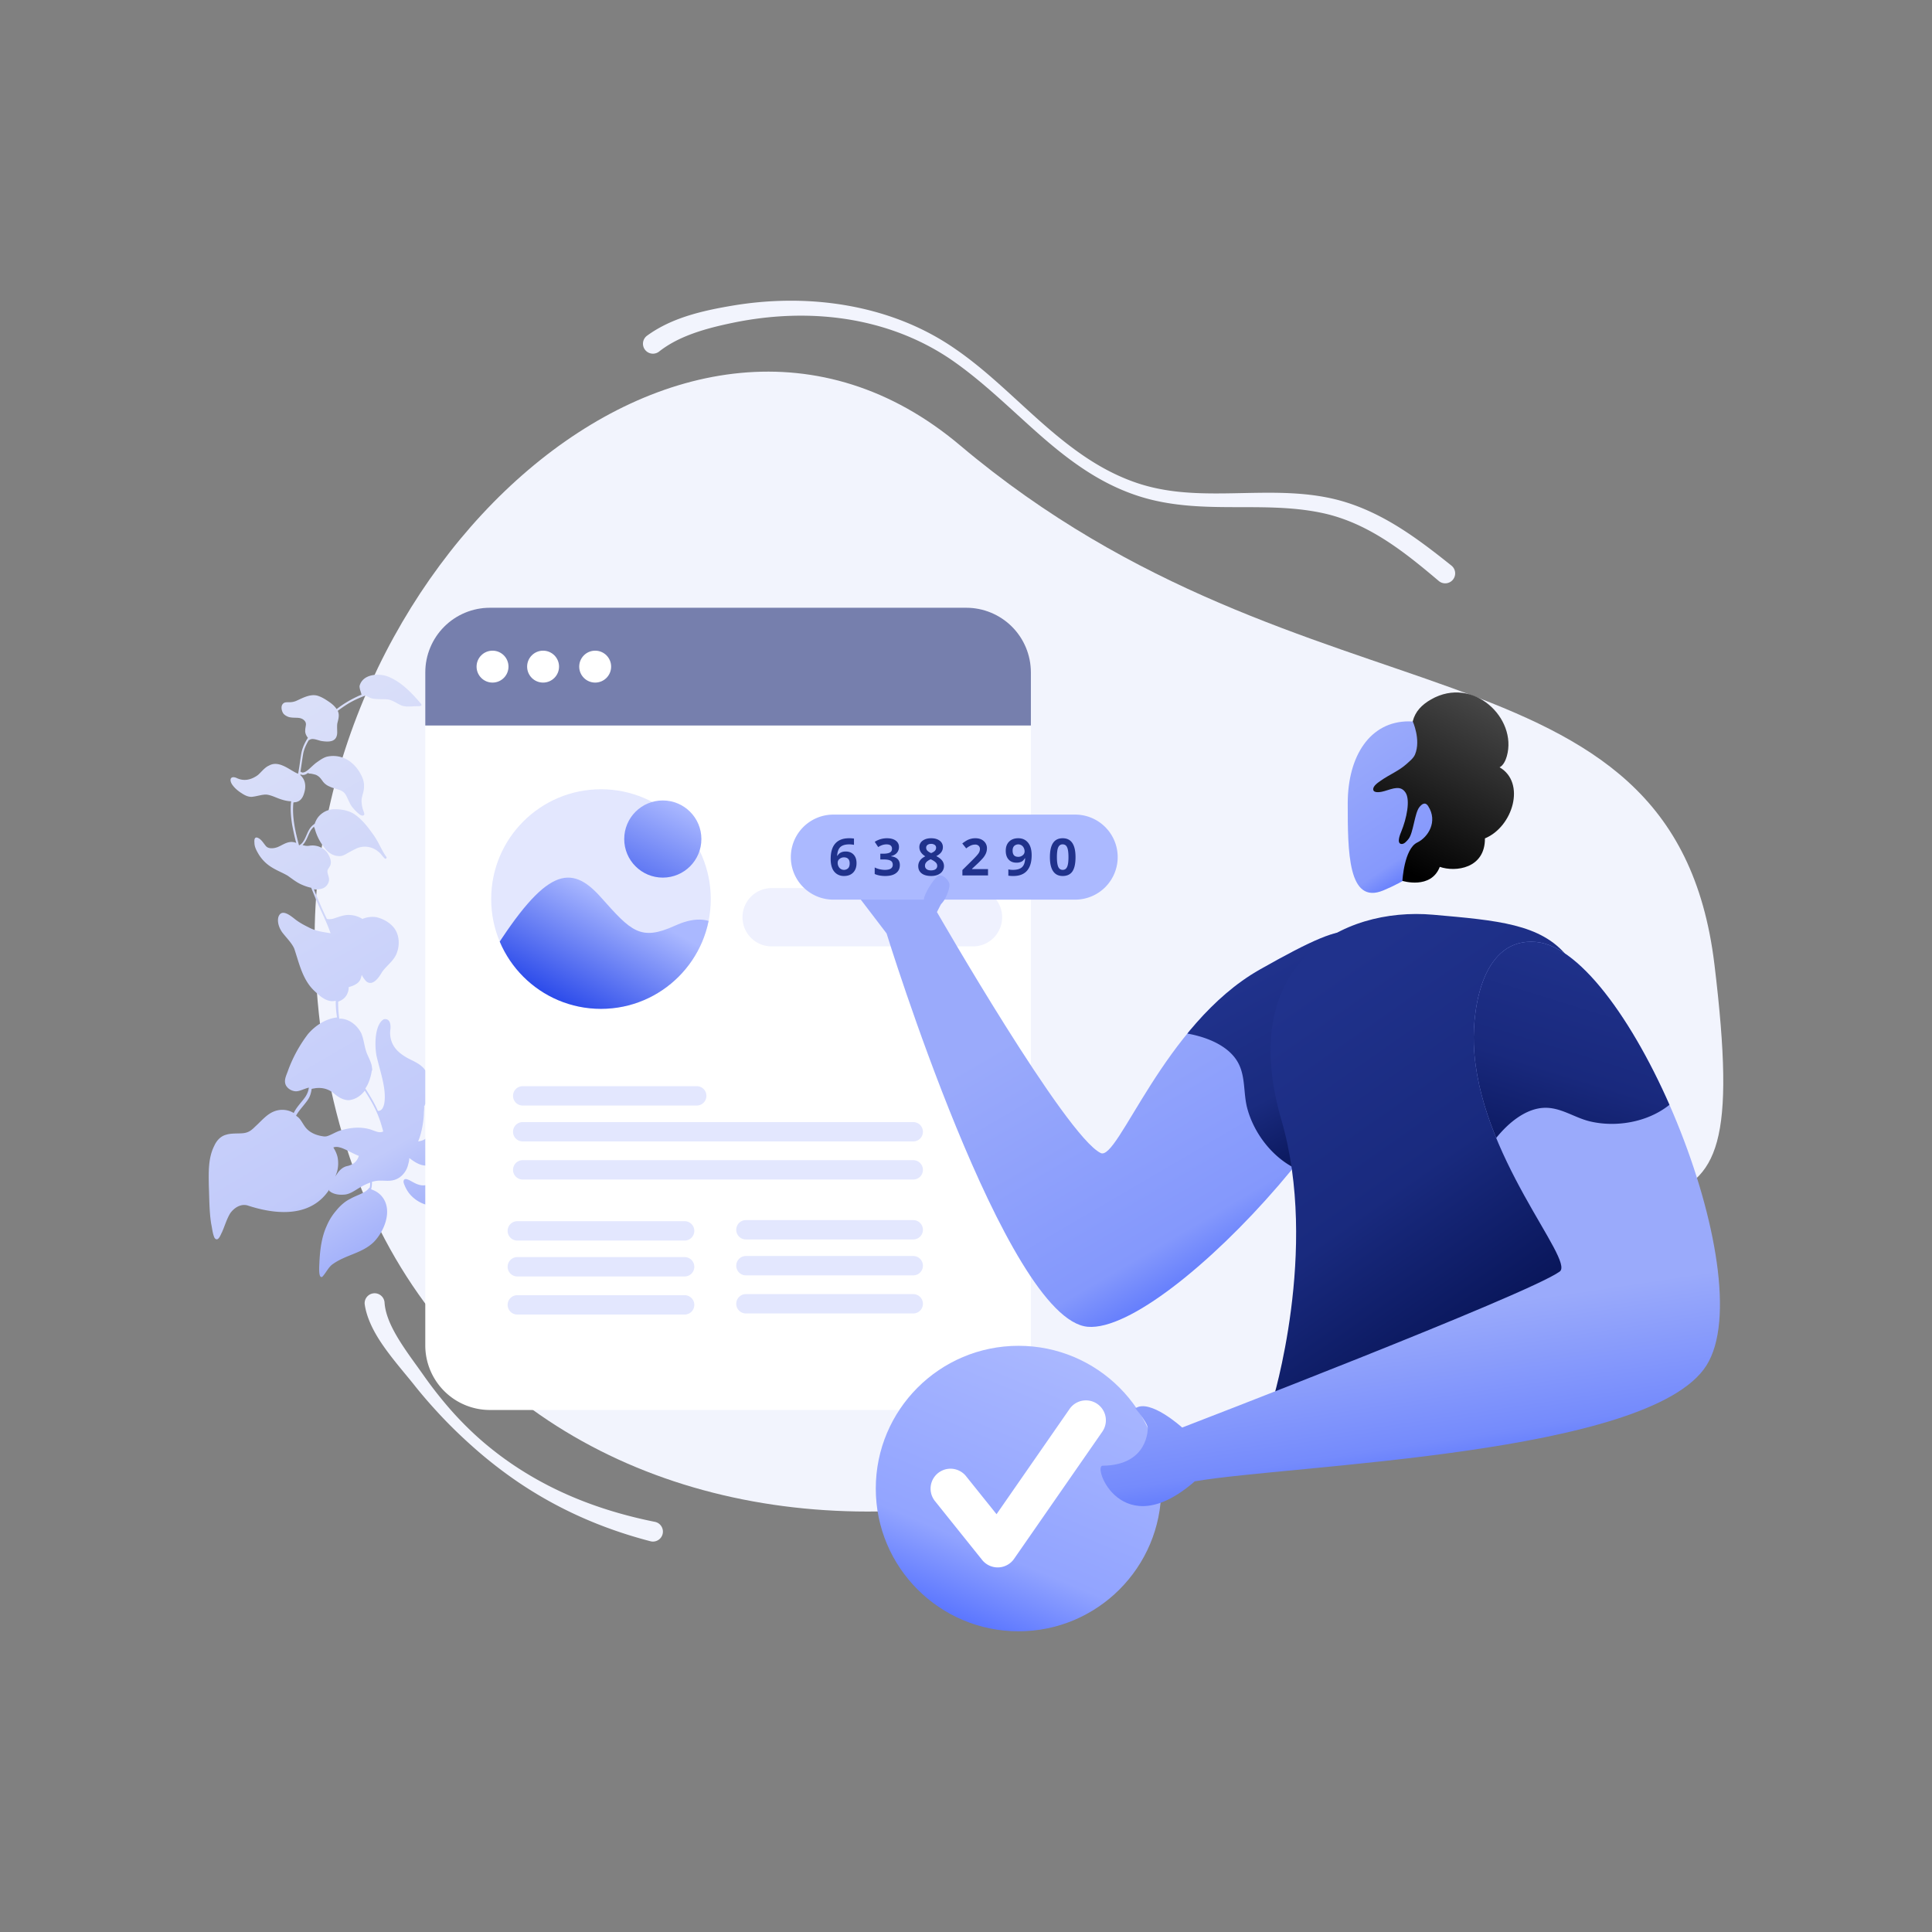 <svg xmlns="http://www.w3.org/2000/svg" xmlns:xlink="http://www.w3.org/1999/xlink" viewBox="0 0 4000 4000" id="OTPsecurity"><rect x="0" y="0" width="4000" height="4000" fill="#808080" stroke="none"/><defs><linearGradient id="b" x1="5611.527" x2="5630.87" y1="8407.704" y2="8407.704" gradientTransform="scale(77.8 -77.8) rotate(-59.673 -4537.524 9080.603)" gradientUnits="userSpaceOnUse"><stop offset="0" stop-color="#dbe0f9" class="stopColore3dbf9 svgShape"></stop><stop offset=".61" stop-color="#c1cafa" class="stopColord1c1fa svgShape"></stop><stop offset=".82" stop-color="#8598fb" class="stopColora685fb svgShape"></stop><stop offset="1" stop-color="#4664fd" class="stopColor7846fd svgShape"></stop></linearGradient><linearGradient id="a" x1="5543.334" x2="5562.677" y1="8022.007" y2="8022.007" gradientTransform="scale(-16.83 16.83) rotate(61.024 9443.123 -702.768)" gradientUnits="userSpaceOnUse"><stop offset="0" stop-color="#aab8ff" class="stopColoraadbff svgShape"></stop><stop offset="1" stop-color="#0025e3" class="stopColor0500e3 svgShape"></stop></linearGradient><linearGradient id="e" x1="5538.454" x2="5557.797" y1="8073.809" y2="8073.809" gradientTransform="scale(-19.052 19.052) rotate(63.132 9231.823 -486.71)" xlink:href="#a"></linearGradient><linearGradient id="f" x1="5375.731" x2="5395.074" y1="8464.816" y2="8464.816" gradientTransform="scale(20.303 -20.303) rotate(-56.574 -5177.72 9060.561)" gradientUnits="userSpaceOnUse"><stop offset="0" stop-color="#9aaafb" class="stopColorfb9c9a svgShape"></stop><stop offset=".64" stop-color="#8699fc" class="stopColorfc8886 svgShape"></stop><stop offset=".84" stop-color="#506cfd" class="stopColorfd5450 svgShape"></stop><stop offset="1" stop-color="#1239ff" class="stopColorff1712 svgShape"></stop></linearGradient><linearGradient id="g" x1="5558.281" x2="5577.624" y1="8421.53" y2="8421.53" gradientTransform="scale(43.122 -43.122) rotate(-59.662 -4578.094 8987.2)" gradientUnits="userSpaceOnUse"><stop offset="0" stop-color="#9aaafb" class="stopColorfb9c9a svgShape"></stop><stop offset=".63" stop-color="#8498fc" class="stopColorfc8784 svgShape"></stop><stop offset=".83" stop-color="#4e6bfd" class="stopColorfd524e svgShape"></stop><stop offset="1" stop-color="#1239ff" class="stopColorff1712 svgShape"></stop></linearGradient><linearGradient id="i" x1="5422.764" x2="5442.106" y1="8419.123" y2="8419.123" gradientTransform="scale(22.647 -22.647) rotate(-61.268 -4414.353 8646.304)" gradientUnits="userSpaceOnUse"><stop offset="0" stop-color="#20328c" class="stopColor20238c svgShape"></stop><stop offset=".54" stop-color="#1a2b7f" class="stopColor1a1d7f svgShape"></stop><stop offset="1" stop-color="#051151" class="stopColor050751 svgShape"></stop></linearGradient><linearGradient id="j" x1="5571.575" x2="5590.918" y1="8439.413" y2="8439.413" gradientTransform="scale(45.453 -45.453) rotate(-55.007 -5333.073 9491.075)" gradientUnits="userSpaceOnUse"><stop offset="0" stop-color="#20328c" class="stopColor20238c svgShape"></stop><stop offset=".51" stop-color="#192a7e" class="stopColor191c7e svgShape"></stop><stop offset="1" stop-color="#051151" class="stopColor050751 svgShape"></stop></linearGradient><linearGradient id="k" x1="5888.592" x2="5907.934" y1="8676.652" y2="8676.652" gradientTransform="scale(21.889 -21.889) rotate(62.199 10270.79 -473.687)" gradientUnits="userSpaceOnUse"><stop offset="0"></stop><stop offset="1" stop-color="#4d4d4d" class="stopColor4d4d4d svgShape"></stop></linearGradient><linearGradient id="l" x1="5633.249" x2="5652.592" y1="8288.112" y2="8288.112" gradientTransform="scale(-38.457 38.457) rotate(67.222 8967.61 -100.715)" gradientUnits="userSpaceOnUse"><stop offset="0" stop-color="#aab8ff" class="stopColoraadbff svgShape"></stop><stop offset=".6" stop-color="#92a4ff" class="stopColor92d1ff svgShape"></stop><stop offset=".81" stop-color="#5b76ff" class="stopColor5bb9ff svgShape"></stop><stop offset="1" stop-color="#2246ff" class="stopColor22a1ff svgShape"></stop></linearGradient><linearGradient id="m" x1="5527.524" x2="5546.867" y1="8348.148" y2="8348.148" gradientTransform="scale(29.007 -29.007) rotate(-81.445 -2089.773 7279.55)" gradientUnits="userSpaceOnUse"><stop offset="0" stop-color="#9aaafb" class="stopColorfb9c9a svgShape"></stop><stop offset=".47" stop-color="#758bfc" class="stopColorfc7875 svgShape"></stop><stop offset="1" stop-color="#1239ff" class="stopColorff1712 svgShape"></stop></linearGradient><linearGradient id="o" x1="5553.961" x2="5573.304" y1="8280.81" y2="8280.81" gradientTransform="scale(-29.328 29.328) rotate(72.834 8288.552 333.488)" gradientUnits="userSpaceOnUse"><stop offset="0" stop-color="#20328c" class="stopColor20238c svgShape"></stop><stop offset=".49" stop-color="#19297d" class="stopColor191c7d svgShape"></stop><stop offset="1" stop-color="#051151" class="stopColor050751 svgShape"></stop></linearGradient><clipPath id="c"><path fill="none" d="M2134.335 1392.017a133.791 133.791 0 0 0-133.7-133.747H1014.2a133.791 133.791 0 0 0-133.7 133.747v1393.45a133.8 133.8 0 0 0 133.7 133.756h986.439a133.8 133.8 0 0 0 133.7-133.756Z"></path></clipPath><clipPath id="d"><circle cx="1244.259" cy="1861.407" r="227.326" fill="none"></circle></clipPath><clipPath id="h"><path fill="none" d="M2856.145 2019.9c76.137 176.4-434.014 741.57-604.077 727.065-170.1-14.579-416.467-814.386-416.467-814.386l-71.674-93.87L1953 1862.638l-13.162 25.667s266.651 464.2 339.121 498.956c36.029 17.3 129.967-266.846 329.355-379.826 217.423-123.091 204.286-88.435 247.831 12.465Z"></path></clipPath><clipPath id="n"><path fill="none" d="M3180.113 1950.218c191.391 16.8 470.557 690.821 352.836 876.949-117.8 186.127-860.847 205.348-1059.332 239.807-150.8 131.73-212.427-32.14-190.813-32.355 96.025-.965 93.468-77.983 93.468-77.983s1.568-8.06-25.574-40.827c29.946-21.07 96.85 39.763 96.85 39.763s716.643-275.677 781.65-322.939c32.339-23.487-169.53-241.227-177.779-470.252-2.805-78.504 19.222-221.774 128.694-212.163Z"></path></clipPath></defs><path fill="#f2f4fd" fill-rule="evenodd" d="M1987.845 922.175c720.52 607.632 1476.844 374.762 1561.65 1074.1 90.085 743.354-150.885 295.971-731.245 759.771C1971.263 3432.99 699.421 3196.8 652.317 1989.211 620.969 1184.71 1415.405 439.449 1987.845 922.175Z" class="colorf5f2fd svgShape"></path><path fill="url(#b)" d="M459.281 2551.857c6.35-14.073 10.152-28.434 17.642-40.293 8.448-11.554 22.654-20.474 37.35-15.245 65.785 21.308 131.942 20.824 167.544-33.525a7.466 7.466 0 0 0-.287 2.548c.01.8.968 1.1 1.763 1.092.815 1.581 3.851 2.816 5.451 3.592 8.316 3.716 17.7 4.079 26.757 3.015 11.428-1.888 20.719-9.476 30.672-15a117.168 117.168 0 0 1 20.241-9.63 37.83 37.83 0 0 1-1.139 10.989 1.3 1.3 0 0 0-1.111.172c-7.979 10.912-24.638 14.295-38.537 22.257-11.859 5.71-21.61 14.735-29.915 25.015a119.03 119.03 0 0 0-19.032 30.609c-11.158 24.151-14.173 50.907-15.445 77.165-.1 5.249-2.775 33.433 6.076 28.873 8.478-9.169 12.95-20.674 22.261-26.672 26.965-19.1 60.647-22.048 84.536-45.559 24.033-24.785 41.426-72.55 11.678-99.227a48.332 48.332 0 0 0-14.9-8.726c-.958-.306-1.6-.775-2.558-1.082a50.269 50.269 0 0 0 1.723-15.289 58.084 58.084 0 0 1 17.464-2.6c8.746-.107 17.827 1.214 26.391-.8 14.753-3.2 26.372-15.588 30.49-30.111 1.216-4.627 3.055-10.375 2.987-15.941 7.387 5.8 15.405 11.265 24.506 14.176 13.086 3.659 29.448 2.028 34.514-12.984 3.065-9.58.717-19.571-.194-29.1-.872-6.351 1.081-15.758 2.259-23.566a27.333 27.333 0 0 0 3.938 9.973c2.434 3.946 5.183 7.729 7.933 11.513-1.339 20.692-1.538 43.6 9.815 61.75-28.2-4.27-34.493 40.975-73.886 18.869-5.116-2.165-18.921-12.653-20.711-2.93-.441 3.028.862 5.556 1.849 8.249a71.215 71.215 0 0 0 10.722 18.478c13.556 16.217 36.922 28.18 58.007 22.516 7.452-1.84 14.378-7.809 18.947-11.363a62.182 62.182 0 0 1 17.865-8.8c12.99-4.293 26.966-5.895 38.49-13.033a38.966 38.966 0 0 0 7.241-6.131c1.879 10.633 9.161 20.883 24.862 30.393 21.288 11.035 42.353 16.981 59.426 34.587 2.893 2.51 8.718 10.71 12.589 15.116 4.839 5.508 8.306 2.921 9.34-3.612 7.326-25.378 8.578-53.226-3.169-77.576-5.4-12.817-14.17-27.5-17.649-38.911-2.195-10.47-1.975-18.584-1.315-29.725a113.414 113.414 0 0 1 14.078-45.658c2.8-5.442 7.031-10.424 10.469-15.395 7.8 13.583 9.286 31.219 6.432 45.09-4.529 19.936-15.726 40.907-7.208 61.32 3.46 9.819 10.089 18.8 20.618 21.38 5.748 1.839 12.109 1.761 17.7 4.079a44.172 44.172 0 0 1 9.121 4.5l1.437.46a2.089 2.089 0 0 0 1.4-2.721c2.509-2.894 4.31-11.822 5.4-13.584 12.776-34.986 32.24-56.216 19.016-97.408a121.228 121.228 0 0 0-5.912-15.355c3.65-.681 7.136-1.678 10.786-2.358 19.82-5.012 40.828-3.836 57.814 6.614 5.6 3.113 13.134 7.633 16.516 11.091 2.089 1.725 3.239 4.733 5.95 5.337 5.24-.7.861-7.646.507-10.663-4.648-16.007-7.064-31.564-6.3-47.16.142-27.676 15.266-52.67 22.889-79.8 5.438-23.605.675-49.153-10.4-70.65-15.464-29.235-49.876-47.107-82.177-35.265l-5.058 2.607c-11.794-15.126-29.412-25.249-47.461-31.551-11.5-4.472-23.614-6.234-35.273-10.228-20.769-7.7-45.083-19.174-64.644-5.895.307-.958.776-1.6.93-2.079 12.47-20.827 13.119-45.964 15.378-69.53a131.6 131.6 0 0 1 5.793-33.788.348.348 0 0 0 .479.153c7.462-1.045 14.513 3.323 23.116 4.491a143.11 143.11 0 0 0 23.384.352c1.8 4.272 3.6 8.545 6.352 12.329 6.467 8.668 15.29 14.923 25.206 19.415 22.226 9.75 32.33-9.458 42-25.639 3.592-5.451 9.751-9.025 15.891-14.188a59.65 59.65 0 0 0 14.885-18.472c5.91-11.045 7.968-24.907 3.053-36.776-3.594-7.75-11.9-10.671-19.563-13.122-11.812-3.515-23.758-4.96-35.264-9.433-8.305-2.921-15.835-7.442-24.611-9.721-6.7-2.145-14.015-1.58-20.845-.861a114.852 114.852 0 0 1-22.234 2.656c4.232-18.183 7.651-37.945 18.474-50.323 9.56-11.726 23.814-16.671 38.279-17.324a14.084 14.084 0 0 1 6.371.718c6.179 11.217 13.95 22.415 26.72 26.236 9.11 3.707 20.538 1.818 27.455-4.945a20.2 20.2 0 0 0 2.806-4.647c5.471 18.383 17.044 28.421 37.066 26.906 5.566-.068 10.959-1.246 16.515-2.109 2.223-.345 4.761-.853 6.5-2.147 3.784-2.749 4.185-8.956.181-11.294-5.758-2.633-12.722.154-18.594 1.18-6.5 1.352-10.614 3.469-15.567 1.621-7.673-3.247-14.457-11.754-21.211-17.874 10.308-2.511 19.465-8.029 25.4-16.69 6.59-7.4 14.023-10.826 24.015-13.174 9.359-2.023 19.5-4.849 25.931-12.562 9.07-12.675 9.145-32.715-2.917-43.7-18.01-16.321-39.363-6.519-38.747 17.966-.067 7.635 1.007 17.482-.678 22.752-2.462 6.868-8.439 12.348-16.179 16.736-6.485 2.942-13.124 6.362-17.511 11.824-.059-17.972-12.571-26.727-27.669-38.949a117.332 117.332 0 0 0-40.974-21.292c-6.064-1.676-12.933-4.137-19.265-1.674-6.8 3.1-5.268 11.515-1.55 16.4 7.789 12.789 23.155 20.872 23.952 34.063.824 2.376-.4 6.208-.047 9.226-15.433-.45-31.584 5.472-41.938 17.208-14.292 14.965-16.743 35.829-21.281 54.97-12.4.787-25.118.942-37.505 2.523-.478-.153-.794.01-1.264.651a1.884 1.884 0 0 0-1.274-.143 2.365 2.365 0 0 0-.747 3.985 86.83 86.83 0 0 1 30.37 25.556c-8.169 21.412-18.255 42.209-23.551 64.54-5.276 23.92-3.2 50.456-9.62 72.165-2.729 11.006-7.729 18.383-12.374 28.778.469-.642-.154.478-.776 1.6a13.935 13.935 0 0 0-3.123 4.809l-.479-.154c-24.429-7.814-48.855 10.772-69.6 17.863-6.811 2.31-14.274 3.354-19.829 4.217-6.035.71-23.049 1.075-11.016 9.676 12.186 8.123 25.627 14.8 37.506 23.879 6.754 6.121 13.068 15.269 17.629 24.12 12.226 24.5 21.626 52.064 39.063 73.481a2.7 2.7 0 0 0 .019 1.591c7.33 14.225.674 29.257-13.705 37.065-6.638 3.42-16.965 4.341-25.021 8.892-23.021-9.74-48.108 6.787-60.6 26.024-4.818 9.283-6.436 20.118-6.79 30.3a91.223 91.223 0 0 0 .432 9.378 5.124 5.124 0 0 0-4.637-2.011c-8.257 1.055-13.678 13.049-16.973 16.747-4.387 5.461-11.677 7.616-18.344 8.652 8.189-19.821 11.4-43.876 11.854-58.514-.058-4.77 1.149-10.192.459-14.637a2.3 2.3 0 0 0 1.254-1.447c.441-3.027 7.385-7.406 10.345-12.531 3.583-6.246 4.607-13.575 4.52-20.731.774-14.8-5.281-28.882-14.488-40.54-8.738-12.3-24.555-18.15-35.6-24.06-15.214-8.563-27.582-18.592-33.341-34.427a53.566 53.566 0 0 1-2.818-22.549c1.627-10.04.955-26.1-13.328-23.536-20.058 11.535-19.317 59.558-14.142 79.694 7.37 30.605 20.047 66.078 15.145 94.607-1.8 8.928-5.7 15.337-12.059 15.415-.479-.154-.8.009-1.275-.144-6.544-15.03-14.985-29.082-23.742-42.973-.651-1.263-1.456-2.049-2.108-3.314a65.525 65.525 0 0 0 7.768-15.2 104.553 104.553 0 0 0 5.468-21.219c1.734-1.294.737-4.781.555-6.687-.911-9.532-5.788-18.22-9.553-27.081-6.209-13.6-6.555-29.026-12.458-43.587-7.828-15.968-23.415-29.139-41.406-30.669a13.114 13.114 0 0 0-4.291.211 206.737 206.737 0 0 1-2.341-35.6c8.554-2.807 16.275-8.786 19.349-17.571a27.127 27.127 0 0 0 2.393-12.443c9.828-2.664 20.433-6.928 24.608-16.681.92-2.874 1.839-5.748 2.443-8.459a57.306 57.306 0 0 0 9.063 12.932c13.02 11.294 26-6.995 31.918-17.246 8.419-13.94 26.735-24.976 32.241-43.016 6.148-17.57 4.135-39.335-9.077-53.329-8.862-9.435-21.028-15.967-33.789-18.993a53.3 53.3 0 0 0-28.585 3.528l-.316.163a53.176 53.176 0 0 0-24.592-8.131c-12.741-1.436-24.6 4.275-36.8 7.763a31.956 31.956 0 0 1-10.49.6l-.479-.153a1.878 1.878 0 0 0-1.274-.143c-5.222-10.912-10.444-21.822-15.033-33.059-3.929-9.177-8.021-18.67-11.795-28.325a38.931 38.931 0 0 0 16.524-1.315c8.717-2.491 15.451-11.161 14.7-20.377-.547-5.719-3.478-11.408-3.21-15.547-.2-3.5 2.787-6.237 5.43-11.2 4.033-8.478-.222-18.288-4.926-25.865-7.943-12.308-23.922-18.477-38.521-15.755-5.24.7-8.909-.209-13.536-1.426 9.119-8.7 11.8-23.682 18.686-32.831a41.919 41.919 0 0 1 5.182-5.471 2.191 2.191 0 0 0 .825 2.376 4.5 4.5 0 0 0 .661 2.06 104.921 104.921 0 0 0 19.555 38.728c6.956 9.618 16.91 17.29 29.162 17.778 6.533 1.033 12.54-2.062 17.751-5.146 5.843-3.411 11.849-6.506 17.855-9.6a42.918 42.918 0 0 1 47.468 5.945c4.331 2.97 7.742 8.813 12.407 13.209a2.393 2.393 0 0 0 4.435-1.486c-.335-1.426-1.782-2.682-2.433-3.945-8.259-12.147-14.334-27.818-23.561-41.067-11.975-17.031-25.072-34.685-42.863-45.92-11.85-6.695-25.875-9.069-39.392-8.906a43.686 43.686 0 0 0-34.456 17.754 49.285 49.285 0 0 0-6.054 12.321 3.211 3.211 0 0 0-1.418 1.13c-11.513 7.933-13.907 20.368-19.817 31.413-3.113 5.605-5.459 8.815-10.038 11.573l-1.265.652c-7.656-28.058-14.049-56.768-12-84.625a30.734 30.734 0 0 1 .584-4.3c2.222-.345 4.607-.374 6.667-1.035 8.086-2.165 12.769-9.38 15.058-17.359 3.687-10.7 4.012-23.27-2.944-32.888-1.131-1.417-2.913-4.1-4.676-5.191a4.884 4.884 0 0 0 .3-1.753c5.605 3.113 11.142.66 15.711-2.894l.162.315c2.089 1.725 5.26.891 7.655 1.657 2.232.45 8.449 1.647 10.375 3.055 6.083 3.266 8.68 7.528 12.723 13.046a32.484 32.484 0 0 0 13.642 10.173c11.841 5.9 26.153 5.726 32.477 15.669 5.02 7.415 8.345 19.3 14.965 27.492a86.924 86.924 0 0 0 11.919 12.261c2.251 2.04 4.981 4.233 8.009 4.674 7.8.383 3.409-7.357 2.087-11.476a61.676 61.676 0 0 1-3.239-17.933c-.442-10.174 5.334-19.15 5.035-30.6.527-9.072-2.281-17.626-6.669-25.366a76.211 76.211 0 0 0-22.591-26.764 58.558 58.558 0 0 0-48.149-9.594c-7.921 2.482-14.541 7.492-21.007 12.024-9.617 6.956-19.167 19.478-27.424 20.532-3.018.354-3.027-.44-5.748-1.839 2.077-12.272 3.523-24.218 5.6-36.489 1.484-8.766 5.967-19.476 11.9-28.932.479.154.8-.009 1.427-.335 6-3.89 14.312-.174 23.566 2.258 16.573 2.662 33.912 2.929 33.652-18.54-.077-6.36-.653-14.465.563-19.092 1.973-7.816 4.568-16.755.5-24.657q9.928-7.516 20.346-14.084a198.456 198.456 0 0 1 37.321-17.63c4.8 2.327 9.609 5.449 14.868 6.34 10.2 1.944 23.547.668 32.15 1.837 10.365 2.26 17.272 7.9 27.188 12.393 10.384 3.85 21.966 1.483 32.781 1.511 3.5-.2 11.142.66 7.893-4.868-19.2-22.51-40.468-45.155-68.279-56.427-19.974-7.71-53.023-5.082-59.085 19.643.087 7.157 3.009 12.051 4.034 17.923a107.939 107.939 0 0 0-10.125 4.418 221.651 221.651 0 0 0-41.376 25.317c-4.053-6.312-10.319-11.485-16.412-15.546-6.735-4.531-13.307-8.746-21.133-11.513-15.338-5.7-32.4 3.892-44.42 9.287a34.725 34.725 0 0 1-15.385 3.526c-4.292.212-9.072-.526-12.539 2.061-5.987 4.686-4.607 13.575-1.512 19.581 2.117 4.11 6.6 6.6 10.758 8.458 6.553 2.624 17.675 1.694 22.455 2.431 6.055.881 10.059 3.218 12.972 7.318a10.572 10.572 0 0 1 1.667 6.341c-.268 4.139-1.493 7.971-1.446 11.946-.573 5.1 1.554 10 4.466 14.1a3.865 3.865 0 0 0 1.131 1.418c-6.715 10.26-11.829 21.3-13.907 33.568-2.375 14.024-3.8 27.561-6.5 40.954a6.234 6.234 0 0 0-2.079-.93c-16.151-7.278-37.87-27.691-58.245-15.992-9.809 4.255-16.993 15.157-23.928 20.33-13.564 9.39-28.317 12.59-43.358 5.138-12.147-4.942-15.384 3.528-9.061 13.47 5.021 7.414 12.091 13.373 19.784 18.21 6.093 4.061 12.655 7.48 20.29 7.546 11.6-.777 24.1-6.018 33.347-4.38 8.765 1.483 16.927 5.678 25.234 8.6 7.347 2.615 15.643 4.74 23.757 4.96a30.747 30.747 0 0 0-.583 4.3c-1.1 14.169.184 28.308 2.264 42.438 2.386 13.171 5.252 26.5 8.75 39.5a25.265 25.265 0 0 0-13.7-1.742c-8.89 1.38-16.141 6.716-24.37 10.157-7.6 3.113-19.351 4.369-24.514-1.771-5.643-6.294-9.725-14.991-18.347-17.749-6.7-1.35-5.795 7.386-5.584 11.678.25 7.472 3.833 14.427 7.57 20.9a79.938 79.938 0 0 0 24.5 26.582c12.348 8.438 24.007 12.432 36.5 19.6 9.944 6.877 19.745 15.029 31.25 19.5a92.03 92.03 0 0 0 17.723 5.67c2.952 7.28 6.065 14.876 9.016 22.156 10.636 24.523 22.527 47.6 31.093 71.989-15.3-2.519-30.588-4.241-45-12.019-8-3.879-18.4-9.319-26.91-15.736-9.954-7.673-29.891-25.4-36.327-5.285-2.413 10.844 1.861 22.243 8.012 31.076 8.565 11.187 19.669 21.868 24.9 33.573 10.224 29.936 17.01 64.844 42.264 88.234 9.973 9.263 20.914 19.627 35.082 20.727a32.622 32.622 0 0 0 8.737-.9c-.143 1.274.029 2.385-.114 3.659a203.7 203.7 0 0 0 2.761 30.981c-23.508 2.511-45.6 17.094-60.492 34.769a289.05 289.05 0 0 0-40.457 73.651c-3.065 9.579-9.147 19.514-6 29.5 2.807 8.554 12.263 14.483 21.335 15.009 6.84.076 13.162-3.182 19.657-5.328a60.316 60.316 0 0 1 7.606-2.319 45.593 45.593 0 0 1-8.5 20.778c-6.723 9.466-17.1 19.612-22.835 31.769a46.229 46.229 0 0 0-38.855-3.981c-16.63 5.768-27.9 20.378-40.49 31.664-7.7 7.568-13.209 12.407-24 13.969-9.685 1.39-25.77-.323-37.016 3.471-11.572 3.162-19.57 12.484-24.215 22.879-12.892 25.444-11.577 55.17-11.239 83 1.114 26.229.8 52.793 4.931 78.667 2.022 9.359 2.953 20.481 6.871 28.863 7.594 10.082 13.1-7.961 15.131-11.004Zm612.77-644.573c4.551 8.056 7.991 16.285 11.91 24.666 3.746 7.271 7.646 14.062 10.76 21.658a43.772 43.772 0 0 1 2.625 6.649c-8.583.422-18.124.538-24.984-1.129-5.9-1.359-11.821-4.309-18.019-3.916a1.245 1.245 0 0 1-.8.01c5.057-15.807 12.024-31.796 18.508-47.938Zm-47.576 168.529a4.958 4.958 0 0 0 2.193-2.731c16.5-16.9 38.7-8.74 62.671.512 15.021 5.862 31.105 7.575 45.657 14.078 11.985 4.626 25.771 13.524 33.981 21.694a41.55 41.55 0 0 1 4.838 5.509c-13.1 7.952-23.3 20-27.567 35.006-9.232 25.56-8.875 54.978-14.783 79.225-5.038 17.4-12.959 33.08-25.047 46.109-9.246-14.838-23.864-13.706-39.392-8.905-7.769 2-13.641 3.028-17.512-1.378-2.9-3.3-4.7-7.577-6.984-12 1.121.623 2.557 1.083 3.678 1.7 7.981 2.289 16.717 1.388 24.649-.3 17.587-5.462 25.134-25.753 27.48-42.163a28.776 28.776 0 0 0-2.234-13.651 27.84 27.84 0 0 0 8.871-2.97c5.843-3.411 10.23-8.871 14.3-14.17 9.693-13.8 11.866-31.317 7.851-47.65-8.529-34.409-36.972-45.355-69.744-46.071-11.141-.66-23.126-5.286-34.794-10.075 1.418-1.128 1.572-1.606 1.888-1.769Zm-39.555 200.4c8.085-2.166 16.332-4.016 22.626-9.659a36.742 36.742 0 0 0 12.279-23.528 24.84 24.84 0 0 0-.729-7.626c.8.786 1.609 1.571 2.577 2.673-3.361 11.333-4.328 23.432-4.978 35.369-.239 6.523.155 12.722 2.933 18.89.163.316-.153.479.01.8 5.873 12.176 18.414 23.316 24.574 32.942 7.005 13.594 1.325 30.521-7.449 41.442-9.559 11.727-21.533 21.1-33.018 31.415l-.488-.948a33.315 33.315 0 0 0-7.751-9.607c-11.9-10.672-28.3-12.222-39.7-21.149-5.135-3.755-7.445-10.566-4.475-14.9.316-.163.469-.642.785-.8 1.734-1.293 3.631-2.271 5.365-3.563 13.736-8.279 28.554-19.115 31.216-35.688a86.514 86.514 0 0 0-.778-24.8 106.906 106.906 0 0 0-2.999-11.263ZM690.144 2375.7a24.18 24.18 0 0 1 4.282-1.007c4.608-.374 7 .392 11.63 1.609 11.659 3.993 24.161 11.953 37.1 16.885-.316.163-.316.163-.469.641-3.371 10.538-11.082 17.312-22.817 20.159-9.522 1.7-16.6 8.153-21.754 16.009a53.525 53.525 0 0 0-3.745 5.93c1.073-3.353 2.461-6.869 3.534-10.222a66.851 66.851 0 0 0 1.243-28.643c-1.358-7.304-4.788-14.737-9.004-21.361Zm-53.511-97.641c5.162-7.061 7.452-15.04 8.619-23.643 2.855-.672 5.873-1.025 8.411-1.534 14.772-1.611 27.063 2.057 38.31 11.464 8.517 7.213 18.452 13.3 29.746 13.475 13.823-1.122 25.338-9.054 33.479-19.65 10.865 17.2 21.251 34.255 28.648 54.045 4.1 10.288 6.765 20.117 9.592 30.262a13.841 13.841 0 0 1-8.411 1.533c-5.412-.412-13.411-4.29-19.955-6.12-20.587-5.794-42.342-2.985-62.3 3.3-9.819 3.459-20.231 10.425-28.01 11.632a17.568 17.568 0 0 0-2.7.192c-16.085-1.713-32.38-7.718-41.616-21.76-4.369-6.151-7.636-13.267-13.423-18.287-1.284-.939-2.568-1.878-4.014-3.132 5.903-11.049 15.339-19.911 23.624-31.781Z"></path><path fill="#f2f4fd" fill-rule="evenodd" d="M755.042 2700.117c3.546 25.1 15.344 50.893 31.513 75.835 20.789 32.045 48.1 62.985 69.3 89.34 18.644 23.664 38.36 46.172 58.819 67.878 20.542 21.77 42.073 42.474 64.513 62.375a905.336 905.336 0 0 0 94.457 73.625c77.959 52.608 167.714 94.529 273.64 121.976a20.618 20.618 0 0 0 9.157-40.207c-103.2-20.62-192.464-54.906-269.432-102.4a678.754 678.754 0 0 1-93.551-69.079 694.884 694.884 0 0 1-61.625-61.989 857.446 857.446 0 0 1-53.952-68.694c-18.726-26.875-43.393-58.4-61.13-90.849-11.3-20.71-19.468-41.741-20.624-61.822a20.639 20.639 0 0 0-41.082 4.013ZM1364.34 728.037c17.077-13.455 36.3-23.9 56.592-32.239 31.761-13.068 66-21.251 98.748-27.991 75.9-15.435 154.68-18.966 230.906-7.4 76.309 11.582 149.813 38.163 215.232 81.844 54.613 37 103.038 82.372 151.958 126.738 33.246 30.252 66.739 60.058 102.873 86.275 38.856 28.3 80.681 52.534 128.116 68.975 39.186 13.694 78.7 20.071 118.382 23.115 90.251 6.922 181.408-4.43 271.412 14.949 37.206 8.068 71.194 22.174 103.12 39.969 49.167 27.388 93.468 63.6 137.273 100.686a20.626 20.626 0 1 0 26.234-31.835c-46.775-37.437-94.128-73.735-146.183-100.934-35.473-18.5-72.926-32.9-113.844-40.654-91.9-17.555-184.3-4.067-276.2-9.124-37.535-2.062-74.988-7.35-112.277-19.543-45.372-14.973-85.548-37.387-122.918-63.893-35.721-25.327-68.885-54.225-101.553-83.9-49.663-45.084-98.17-91.876-153.36-129.915-67.565-47.171-144.121-76.242-223.729-90.382-79.444-14.115-162.022-13.233-241.879.561-35.226 5.989-72.019 13.62-106.42 26.382-24.088 8.926-46.94 20.467-67.481 35.506a20.623 20.623 0 0 0 25 32.809Z" class="colorf5f2fd svgShape"></path><path fill="#ffffff" fill-rule="evenodd" d="M2134.335 1392.017a133.791 133.791 0 0 0-133.7-133.747H1014.2a133.791 133.791 0 0 0-133.7 133.747v1393.45a133.8 133.8 0 0 0 133.7 133.756h986.439a133.8 133.8 0 0 0 133.7-133.756Z" class="colorffffff svgShape"></path><g clip-path="url(#c)" fill="#000000" class="color000000 svgShape"><path fill="#767fad" fill-rule="evenodd" d="M2283.025 1476.1v-191.82c0-14.356-14.411-26.009-32.12-26.009H763.953c-17.708 0-32.12 11.653-32.12 26.007V1476.1c0 14.355 14.412 26.008 32.12 26.008h1486.952c17.709 0 32.12-11.655 32.12-26.008Z" class="color6562f9 svgShape"></path><circle cx="1019.729" cy="1380.186" r="33.038" fill="#ffffff" class="colorffffff svgShape"></circle><circle cx="1124.403" cy="1380.186" r="33.038" fill="#ffffff" class="colorffffff svgShape"></circle><circle cx="1232.245" cy="1380.186" r="33.038" fill="#ffffff" class="colorffffff svgShape"></circle></g><circle cx="1244.259" cy="1861.407" r="227.326" fill="#e3e7fe" class="colore3e3fe svgShape"></circle><g clip-path="url(#d)" fill="#000000" class="color000000 svgShape"><path fill="url(#a)" fill-rule="evenodd" d="M1018.764 1974.172c111.452-177.111 162.93-186.713 225.462-116.3 62.614 70.419 81.753 91.117 153.277 58.63 71.442-32.487 104.77 2.723 126.8 51.263s-272.4 181.384-326.85 180.312-290.224 3.205-178.689-173.905Z"></path></g><circle cx="1372.267" cy="1737.126" r="79.877" fill="url(#e)"></circle><g fill-rule="evenodd" fill="#000000" class="color000000 svgShape"><path fill="#e3e7fe" d="M1462.538 2268.847a19.965 19.965 0 0 0-20.066-20.034h-360.306a19.968 19.968 0 0 0-19.986 20.034v.015a19.96 19.96 0 0 0 19.986 20.03h360.306a19.957 19.957 0 0 0 20.066-20.03Z" class="colore3e3fe svgShape"></path><path fill="#eff1fe" d="M2074.851 1899.057a60.394 60.394 0 0 0-60.407-60.354h-416.876a60.3 60.3 0 0 0-60.3 60.354v.016a60.288 60.288 0 0 0 60.3 60.339h416.876a60.381 60.381 0 0 0 60.407-60.339Z" class="colorefeffe svgShape"></path><path fill="#e3e7fe" d="M1437.489 2548.385a20.035 20.035 0 0 0-20-20.035h-346.483a20.036 20.036 0 0 0-20 20.035v.015a20.031 20.031 0 0 0 20 20.03h346.488a20.031 20.031 0 0 0 20-20.03ZM1910.805 2546.124a20.035 20.035 0 0 0-20-20.034h-346.483a20.036 20.036 0 0 0-20 20.034v.015a20.031 20.031 0 0 0 20 20.03h346.488a20.031 20.031 0 0 0 20-20.03ZM1910.789 2343.192a19.921 19.921 0 0 0-5.83-14.164 20.219 20.219 0 0 0-14.234-5.87h-808.468a20.212 20.212 0 0 0-14.234 5.87 19.911 19.911 0 0 0-5.833 14.164v.016a19.919 19.919 0 0 0 5.833 14.164 20.208 20.208 0 0 0 14.234 5.865h808.468a20.215 20.215 0 0 0 14.234-5.865 19.929 19.929 0 0 0 5.83-14.164ZM1437.489 2622.73a20.035 20.035 0 0 0-20-20.034h-346.483a20.036 20.036 0 0 0-20 20.034v.015a20.031 20.031 0 0 0 20 20.03h346.488a20.031 20.031 0 0 0 20-20.03ZM1910.805 2620.47a20.035 20.035 0 0 0-20-20.035h-346.483a20.036 20.036 0 0 0-20 20.035v.015a20.031 20.031 0 0 0 20 20.029h346.488a20.03 20.03 0 0 0 20-20.029ZM1910.789 2422.05a19.919 19.919 0 0 0-5.83-14.164 20.219 20.219 0 0 0-14.234-5.87h-808.468a20.212 20.212 0 0 0-14.234 5.87 19.909 19.909 0 0 0-5.833 14.164v.015a19.92 19.92 0 0 0 5.833 14.165 20.208 20.208 0 0 0 14.234 5.865h808.468a20.215 20.215 0 0 0 14.234-5.865 19.93 19.93 0 0 0 5.83-14.165ZM1437.489 2701.588a20.036 20.036 0 0 0-20-20.035h-346.483a20.036 20.036 0 0 0-20 20.035v.015a20.031 20.031 0 0 0 20 20.03h346.488a20.031 20.031 0 0 0 20-20.03ZM1910.805 2699.328a20.035 20.035 0 0 0-20-20.035h-346.483a20.036 20.036 0 0 0-20 20.035v.015a20.031 20.031 0 0 0 20 20.029h346.488a20.03 20.03 0 0 0 20-20.029Z" class="colore3e3fe svgShape"></path></g><path fill="url(#f)" fill-rule="evenodd" d="M2916.542 1493.506c79.188 0 136.918 72.914 125.654 171.888-8 70.138-93.607 143.158-178.315 178.156-73.161 30.234-73.555-80.387-73.555-180s47.084-170.044 126.216-170.044Z"></path><path fill="url(#g)" fill-rule="evenodd" d="M2856.145 2019.9c76.137 176.4-434.014 741.57-604.077 727.065-170.1-14.579-416.467-814.386-416.467-814.386l-71.674-93.87L1953 1862.638l-13.162 25.667s266.651 464.2 339.121 498.956c36.029 17.3 129.967-266.846 329.355-379.826 217.423-123.091 204.286-88.435 247.831 12.465Z"></path><g clip-path="url(#h)" fill="#000000" class="color000000 svgShape"><path fill="url(#i)" fill-rule="evenodd" d="M2380.338 2137.722c56.147-8.091 149.13 7.057 180.991 59.044 18.268 29.794 12.272 65.28 20.994 97.884 19.421 72.671 87.16 142.51 167.012 139.62 97.729-3.445 129.455-134.2 147.971-208.5 24.827-100.026 49.416-228.33-34.344-307.893-14.967-14.233-32.145-25.491-50.6-34.558a272.451 272.451 0 0 0-77.575-24.308c-33.6-5.391-68.61-5.618-102.166.4-55.165 10-106.462 38.065-149.132 73.849-55.3 46.538-95.6 103.919-127.611 168.263Z"></path></g><path fill="url(#j)" fill-rule="evenodd" d="M2967.037 1893.844c267.1 23.5 357.387 29.408 343.1 523.255-14.419 503.612-676.1 485.927-676.1 485.927s97.162-315 19.135-583.6c-94.328-324.245 125.199-442.188 313.865-425.582Z"></path><path fill="#abb9ff" fill-rule="evenodd" d="M2314.057 1774.567a88.067 88.067 0 0 0-88.023-88.035h-500.668a88.041 88.041 0 0 0 0 176.082h500.668a88.07 88.07 0 0 0 88.023-88.047Z" class="colorabdbff svgShape"></path><path fill="#20328c" d="M1768.074 1736.164v12.977a53.493 53.493 0 0 0-9.487-.965q-12.622 0-18.562 5.387c-3.959 3.6-6.269 9.652-6.765 18.19h.661q5.071-8.8 17.076-8.8 10.272 0 16.334 6.459c4.042 4.307 6.023 10.2 6.023 17.679q0 12.3-6.93 19.428c-4.62 4.76-10.972 7.136-18.974 7.136a26.312 26.312 0 0 1-14.849-4.174 25.634 25.634 0 0 1-9.57-12.037q-3.217-7.869-3.218-18.982c0-14.131 3.135-24.831 9.57-32.083s15.922-10.889 28.543-10.889a65.843 65.843 0 0 1 10.148.674Zm-8.91 51.321q0-5.977-2.97-9.19c-2.062-2.145-4.949-3.217-8.744-3.217a13.582 13.582 0 0 0-9.322 3.3 9.755 9.755 0 0 0-3.795 7.589 16.119 16.119 0 0 0 3.547 10.683 12.611 12.611 0 0 0 18.067.957q3.218-3.352 3.217-10.122ZM1844.8 1772.545v.388c12.127 1.51 18.232 7.581 18.232 18.215 0 7-2.558 12.5-7.837 16.5-5.2 4-12.705 6.006-22.439 6.006q-12.5 0-21.779-4.117V1796a48.925 48.925 0 0 0 20.872 4.966q8.289 0 12.374-2.6a8.84 8.84 0 0 0 4.125-8c0-4.026-1.568-6.864-4.621-8.513s-7.919-2.483-14.683-2.483h-6.444v-11.9h6.105c5.939 0 10.394-.767 13.447-2.31s4.619-4.265 4.619-8.175a8.1 8.1 0 0 0-2.805-6.484c-1.814-1.543-4.7-2.318-8.58-2.318a27.883 27.883 0 0 0-8.413 1.328 38.507 38.507 0 0 0-8.746 4.257l-7.177-10.881a47.146 47.146 0 0 1 25.162-7.392q11.631 0 18.314 4.884a15.576 15.576 0 0 1 6.682 13.281 17.983 17.983 0 0 1-4.29 12.037c-2.801 3.284-6.926 5.569-12.118 6.848ZM1938.428 1772.43c5.61 2.928 9.652 6.063 12.21 9.388a18.649 18.649 0 0 1-3.548 26.109c-4.949 3.82-11.384 5.726-19.221 5.726-8.415 0-15.015-1.807-19.717-5.412-4.62-3.613-7.012-8.613-7.012-15.006a19.6 19.6 0 0 1 3.63-11.673c2.31-3.341 6.022-6.22 10.971-8.629-8.167-5.074-12.291-11.426-12.291-19.057a15.827 15.827 0 0 1 6.847-13.4q6.805-4.987 17.572-4.991c7.177 0 13.034 1.65 17.489 4.942a15.993 15.993 0 0 1 6.764 13.562c0 7.897-4.622 14.043-13.694 18.441Zm-10.559-6.2c3.877-1.617 6.517-3.3 8-5.049a9.1 9.1 0 0 0 2.227-6.063 6.851 6.851 0 0 0-2.805-5.808 12.378 12.378 0 0 0-7.589-2.145 12.2 12.2 0 0 0-7.342 2.087 6.825 6.825 0 0 0-2.805 5.866 8.8 8.8 0 0 0 2.309 6.038 24.153 24.153 0 0 0 8.005 5.07Zm-.907 12.8q-11.881 5.011-11.88 13.307a8.456 8.456 0 0 0 3.3 7.1c2.145 1.732 5.28 2.6 9.239 2.6 4.125 0 7.26-.841 9.488-2.507a8.31 8.31 0 0 0 3.3-7.079 9.6 9.6 0 0 0-2.723-6.484q-2.847-3.057-9.157-6.154ZM2045.591 1812.523h-53.045V1801.3l19.716-19.51c7.343-7.293 11.962-12.35 13.776-15.171a16.055 16.055 0 0 0 2.806-8.745 8.66 8.66 0 0 0-2.723-6.789 9.935 9.935 0 0 0-7.094-2.459 22.558 22.558 0 0 0-8.745 1.774 43.8 43.8 0 0 0-9.817 6.122l-8.167-10.205a83.564 83.564 0 0 1 9.487-6.4 34.881 34.881 0 0 1 8-3.185 35.987 35.987 0 0 1 9.652-1.245q10.767 0 17.324 5.866a19.2 19.2 0 0 1 6.6 14.947 27.025 27.025 0 0 1-2.145 10.577 37.791 37.791 0 0 1-6.517 10.089 172.052 172.052 0 0 1-13.364 13.5l-8.91 8.29v.619h33.164ZM2087.664 1812.976v-13.026a40.366 40.366 0 0 0 9.487 1.015q12.744 0 18.808-5.552c4.043-3.7 6.188-9.866 6.518-18.471h-.66c-1.98 3.423-4.29 5.8-7.095 7.136a23.431 23.431 0 0 1-10.23 2c-6.929 0-12.374-2.169-16.251-6.509q-5.94-6.521-5.94-18.19c0-8.01 2.31-14.321 7.012-18.949 4.621-4.62 10.972-6.938 18.81-6.938q12.87 0 20.293 9.14c5.033 6.088 7.508 14.759 7.508 26 0 14.024-3.218 24.7-9.57 32.033s-15.839 11-28.461 11a64.377 64.377 0 0 1-10.229-.689Zm8.826-51.824c0 8.53 3.878 12.8 11.55 12.8a13.913 13.913 0 0 0 9.487-3.325 9.782 9.782 0 0 0 3.8-7.557 16.13 16.13 0 0 0-3.547-10.436 12.526 12.526 0 0 0-18.15-1.064c-2.067 2.249-3.14 5.441-3.14 9.582ZM2200.189 1813.653q-13.119 0-19.8-9.866t-6.682-29.047c0-13.233 2.227-23.083 6.6-29.551s11.054-9.7 19.882-9.7c17.653 0 26.563 13.051 26.563 39.144 0 13.571-2.228 23.462-6.518 29.691q-6.558 9.329-20.045 9.329Zm0-12.688q6.432 0 9.156-6.179c1.9-4.117 2.805-10.831 2.805-20.154 0-9.479-.907-16.252-2.805-20.335q-2.722-6.113-9.156-6.121a9.1 9.1 0 0 0-7.178 2.937q-2.6 2.932-3.713 8.686a90.069 90.069 0 0 0-1.072 14.941c0 9.247.99 15.929 2.8 20.046q2.852 6.174 9.163 6.179Z" class="color20238c svgShape"></path><path fill="#9aaafb" fill-rule="evenodd" d="M1912.856 1862.612c-.824-9.817 20.377-43.73 29.2-48.961 8.5-5.015 22.852 7.788 23.759 17.6.826 9.818-9.9 36.06-18.726 41.282s-33.408-.112-34.233-9.921Z" class="colorfb9c9a svgShape"></path><path fill="url(#k)" fill-rule="evenodd" d="M2924.917 1493.509s17.324 38.287 4.786 68.463c-3.3 7.961-11.056 13.777-17.325 19.544-16.087 14.618-36.3 22.4-53.7 34.821-5.2 3.647-16.253 10.717-15.592 18.306.907 8.852 18.314 4.694 23.1 3.267 18.809-5.626 33.659-12.284 43.806 3.036 10.312 15.641 2.062 54.109-8.58 80.17-1.9 4.619-10.477 24.2-.66 26.159 6.353 1.246 11.962-6.121 15.427-10.262 9.982-12.16 12.622-53.656 22.521-65.948 4.62-5.692 11.715-12.184 18.314-1.914 20.294 31.7-.165 64.331-22.769 75.195-27.223 13.15-30.688 79.427-30.688 79.427s59.067 18.505 77.381-29.021c32.422 11.285 93.881 3.547 93.468-58.944 58.243-24.146 84.971-115.552 30.359-147.173 7.919-3.852 12.786-15.113 14.931-22.909 22.357-78.8-69.791-167.178-156.577-117.763-19.145 10.889-33.087 24.93-38.202 45.546Z"></path><circle cx="2108.746" cy="3081.88" r="295.534" fill="url(#l)"></circle><path fill="#ffffff" fill-rule="evenodd" d="m1935.6 3107.684 97.84 122.019a41.257 41.257 0 0 0 66.079-2.277l182.729-263.31a41.262 41.262 0 0 0-67.811-47.031l-151.216 217.9-63.274-78.908a41.241 41.241 0 0 0-64.347 51.6Z" class="colorffffff svgShape"></path><path fill="url(#m)" fill-rule="evenodd" d="M3180.113 1950.218c191.391 16.8 470.557 690.821 352.836 876.949-117.8 186.127-860.847 205.348-1059.332 239.807-150.8 131.73-212.427-32.14-190.813-32.355 96.025-.965 93.468-77.983 93.468-77.983s1.568-8.06-25.574-40.827c29.946-21.07 96.85 39.763 96.85 39.763s716.643-275.677 781.65-322.939c32.339-23.487-169.53-241.227-177.779-470.252-2.805-78.504 19.222-221.774 128.694-212.163Z"></path><g clip-path="url(#n)" fill="#000000" class="color000000 svgShape"><path fill="url(#o)" fill-rule="evenodd" d="M3057.771 2424.883c19.552-53.251 77.052-127.877 137.934-131.218 34.9-1.922 63.274 20.211 96.107 28.024 73.174 17.431 166.808-9 202.2-80.64 43.393-87.636-56.592-177.664-113.184-229.256-76.226-69.363-177.449-151.95-287.251-116.039-19.634 6.41-37.7 16.177-54.448 28.114a272.467 272.467 0 0 0-58.242 56.716c-20.706 27.009-37.536 57.706-48.177 90.094-17.408 53.293-17.077 111.766-5.858 166.312 14.685 70.765 46.033 133.487 87.446 192.224Z"></path></g></svg>